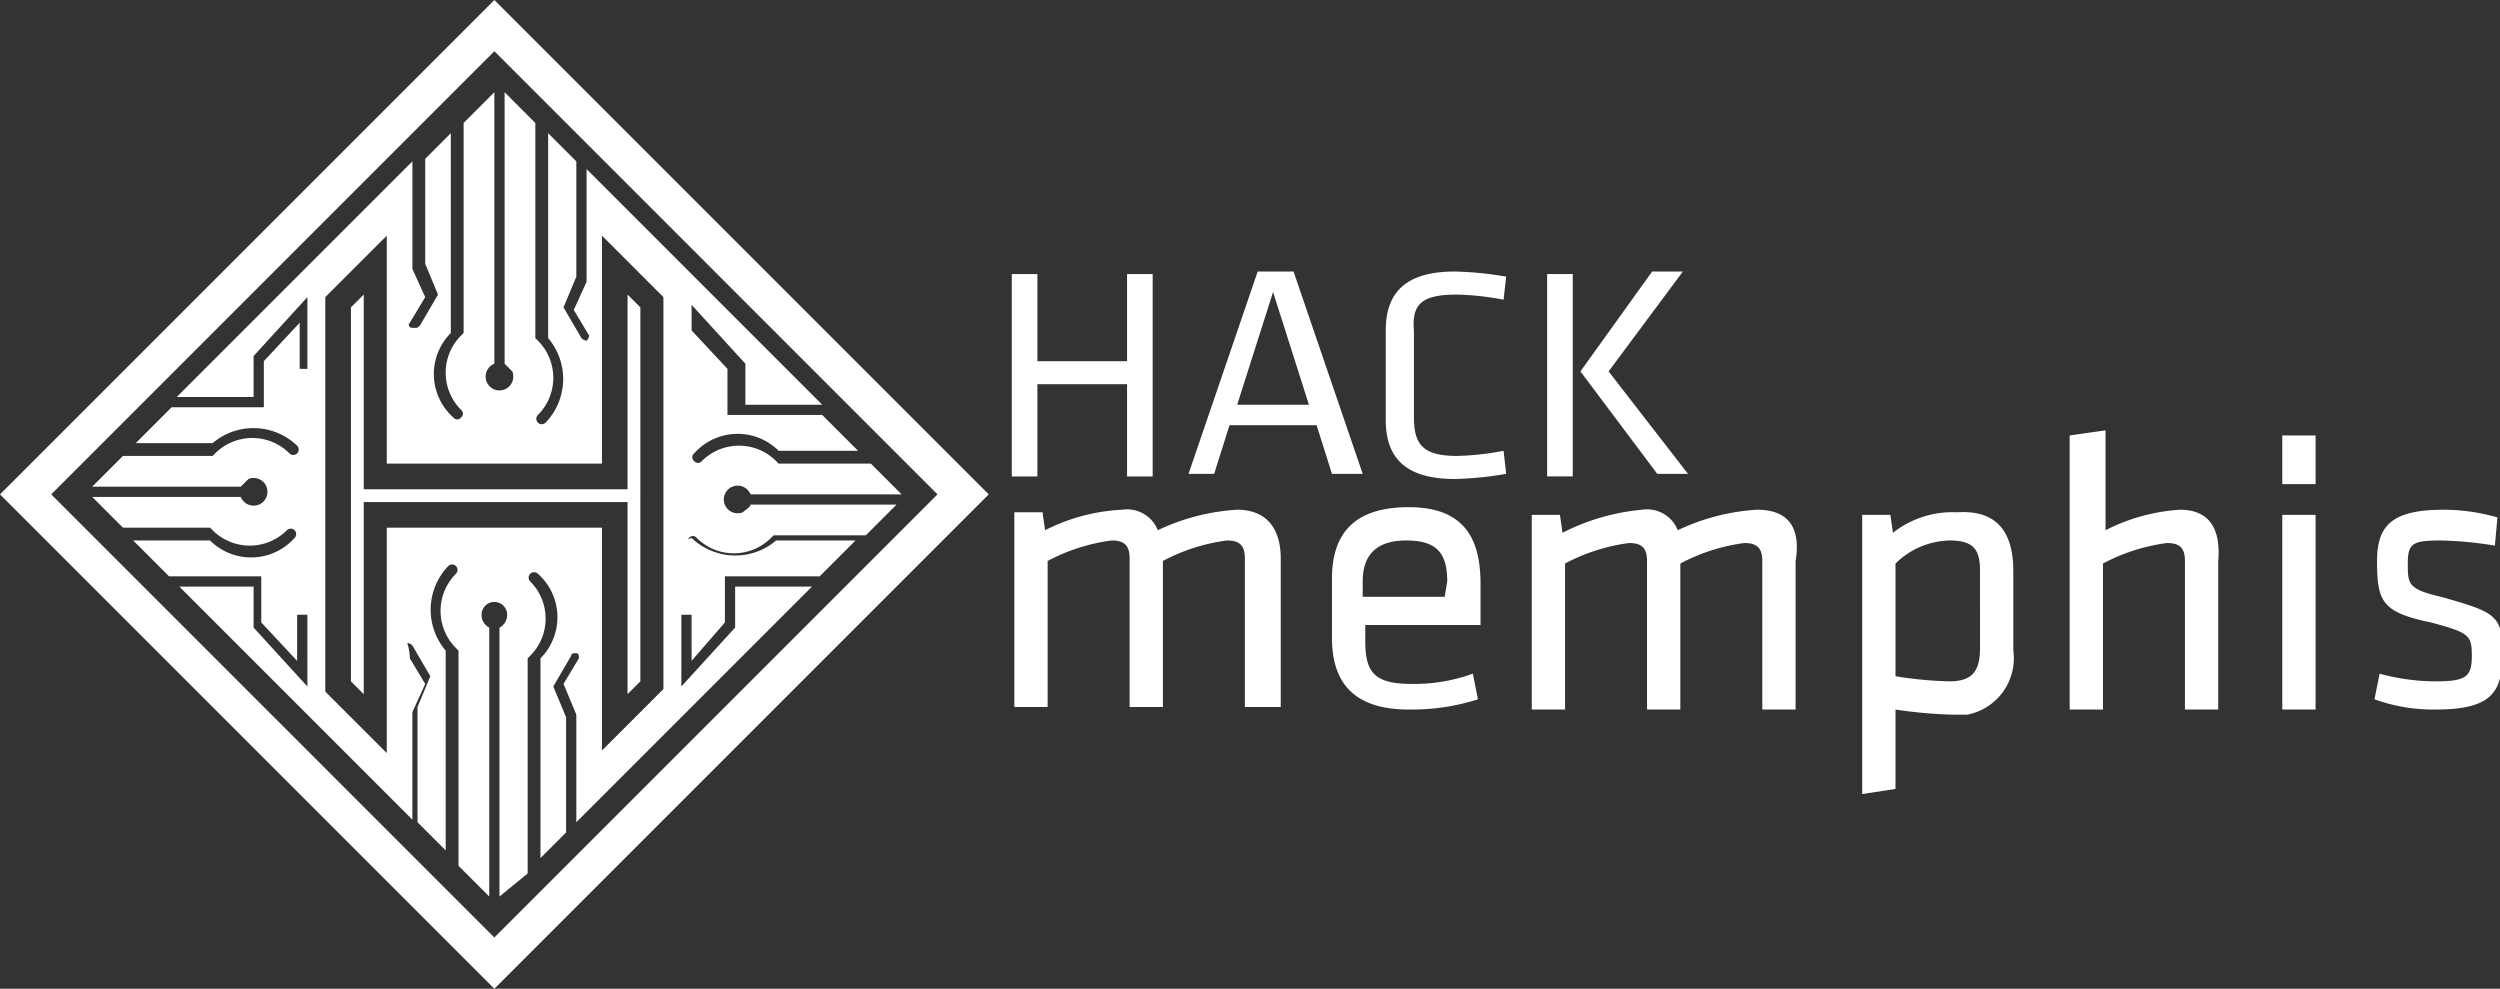 <svg xmlns="http://www.w3.org/2000/svg" viewBox="0 0 97.6 38.6">
  <rect x="0" y="0" width="97.6" height="38.6" fill="#333333" stroke="none"/>
  <title>Artboard 1</title>
  <path d="M24.5,19.6H14.2v7.5l-.5-.5V12l.5-.5v7.6H24.5V11.5l.5.5V26.6l-.5.5ZM19.8,24a.5.5,0,0,0-1,0,.55.55,0,0,0,.3.5V35l-1.2-1.2V25.4l-.1-.1a2.05,2.05,0,0,1,0-2.9.21.21,0,0,0-.3-.3,2.46,2.46,0,0,0-.1,3.3v7.8l-1.1-1.1V27.6l.5-1.2-.7-1.2a.31.31,0,0,0-.2-.1,2.14,2.14,0,0,1,.1.6l.6,1-.5,1.1V32L7,22.9H9.9v1.6L12,26.8V24h-.4v1.8l-1.4-1.5V22.5H6.6L5.2,21.1h3a2.27,2.27,0,0,0,3.3-.1.21.21,0,0,0-.3-.3h0a2.05,2.05,0,0,1-2.9,0h0l-.1-.1H4.8L3.6,19.4H9.4a.54.54,0,1,0,.3-.7l-.3.3H3.6l1.2-1.2H8.3l.1-.1a2.05,2.05,0,0,1,2.9,0h0a.21.21,0,0,0,.3-.3h0a2.46,2.46,0,0,0-3.3-.1h-3l1.4-1.4h3.6V14.1l1.4-1.5v1.8H12V11.6L9.9,13.9v1.6h-3l9.2-9.2v4.2l.5,1.1-.6,1c-.1.1,0,.2.1.2h.1c.1,0,.1,0,.2-.1l.7-1.2-.5-1.2V6.2l1-1V13a2.27,2.27,0,0,0,.1,3.3.19.19,0,0,0,.3,0h0a.19.19,0,0,0,0-.3,2.05,2.05,0,0,1,0-2.9l.1-.1V4.8l1.2-1.2V14.2a.54.54,0,1,0,.7.3l-.3-.3V3.6l1.2,1.2v8.4l.1.1a2.05,2.05,0,0,1,0,2.9.21.21,0,1,0,.3.3h0a2.46,2.46,0,0,0,.1-3.3v-8l1.1,1.1v4.5L22,12l.7,1.2a.31.31,0,0,0,.2.1.31.31,0,0,0,.1-.2l-.6-1,.5-1.1V6.6l9.2,9.2h-3V14.2L27,11.9v2.8h0V12.9l1.4,1.5v1.8h3.7l1.4,1.4H30.4a2.27,2.27,0,0,0-3.3.1.19.19,0,0,0,0,.3h0a.19.19,0,0,0,.3,0,2.05,2.05,0,0,1,2.9,0h0l.1.1H34l1.2,1.2H29.3a.54.54,0,1,0-.3.7c.1-.1.3-.2.3-.3H35l-1.2,1.2H30.2l-.1.1a2.05,2.05,0,0,1-2.9,0h0a.19.19,0,0,0-.3,0c-.1.1.1,0,.1,0a2.46,2.46,0,0,0,3.3.1h3.1L32,22.5H28.3v1.8L27,25.8V24h-.4v2.8l2.1-2.3V22.9h3l-9.2,9.2V27.9L22,26.7l.6-1c0-.1,0-.2-.1-.2s-.2,0-.2.1l-.7,1.2.5,1.2v4.5l-1,1V25.7a2.27,2.27,0,0,0-.1-3.3.21.21,0,0,0-.3.3,2.05,2.05,0,0,1,0,2.9l-.1.1v8.4l-1.1.9V24.5A.55.55,0,0,0,19.8,24Zm3.7-3.5v8.8l2.4-2.4V11.6L23.5,9.2v8.9H15.1V9.2l-2.4,2.4V27l2.4,2.4V20.6h8.4ZM19.3,0,38.6,19.3,19.3,38.6,0,19.3Zm0,36.6.7-.7L35.9,20l.7-.7-.7-.7L20,2.7,19.3,2l-.7.7L2.7,18.6l-.7.7.7.7L18.6,35.9Zm29-16.7a8.36,8.36,0,0,0-3.1.8,1.29,1.29,0,0,0-1.4-.8,7.41,7.41,0,0,0-3,.8l-.1-.7H39.6v7.6h1.3V21.9a7.32,7.32,0,0,1,2.5-.8c.5,0,.7.2.7.7v5.8h1.3V21.9a7.32,7.32,0,0,1,2.5-.8c.5,0,.7.2.7.7v5.8H50V21.8C50,20.7,49.5,19.9,48.3,19.9Zm9.5,2.9v1.6H53.3V25c0,1.2.3,1.7,1.8,1.7a6.72,6.72,0,0,0,2.4-.4l.2,1a8.42,8.42,0,0,1-2.7.4c-2.2,0-3-1.1-3-2.8V22.6c0-1.6.7-2.8,3-2.8S57.8,21.2,57.8,22.8Zm-1.3-.1c0-1.1-.4-1.6-1.6-1.6s-1.7.6-1.7,1.6v.6h3.2Zm12.1-2.8a8.36,8.36,0,0,0-3.1.8,1.29,1.29,0,0,0-1.4-.8,8.51,8.51,0,0,0-3.1.9l-.1-.7H59.8v7.6h1.3V22a7.32,7.32,0,0,1,2.5-.8c.5,0,.7.2.7.7v5.8h1.3V22a7.32,7.32,0,0,1,2.5-.8c.5,0,.7.2.7.7v5.8h1.3V21.9C70.3,20.7,69.9,19.9,68.6,19.9Zm10,2.4v3.1a2.24,2.24,0,0,1-1.8,2.5h-.6a18,18,0,0,1-2.2-.2v3.1l-1.3.2V20.1h1.1l.1.7a3.75,3.75,0,0,1,2.5-.8C77.9,19.9,78.6,20.7,78.6,22.3Zm-1.3,0c0-.8-.2-1.2-1.2-1.2A3.12,3.12,0,0,0,74,22v4.4a14.92,14.92,0,0,0,2.1.2c.9,0,1.2-.4,1.2-1.3Zm7.8-2.4a7.4,7.4,0,0,0-2.9.8V16.8l-1.4.2V27.7h1.3V22a7.32,7.32,0,0,1,2.5-.8c.5,0,.7.2.7.7v5.8h1.3V21.9C86.7,20.7,86.3,19.9,85.1,19.9Zm4-1h1.3V17H89.1Zm0,8.8h1.3V20.1H89.1Zm6.2-4.4C94,23,94,22.8,94,22s.2-.9,1.3-.9a14.92,14.92,0,0,1,2.1.2l.1-1.1a7.61,7.61,0,0,0-2.1-.3c-2,0-2.6.6-2.6,2,0,1.6.2,2,2.1,2.4,1.5.4,1.6.5,1.6,1.3s-.2,1-1.4,1a8.33,8.33,0,0,1-2.2-.3l-.2,1a6.72,6.72,0,0,0,2.4.4c2.2,0,2.6-.7,2.6-2.2S97.4,23.9,95.3,23.3ZM40.5,15H44v3.6h1V10.7H44v3.4H40.5V10.7h-1v7.9h1ZM52,18.5l-.6-1.9H48l-.6,1.9h-1l2.7-7.9h1.4l2.7,7.9Zm-.9-2.7-1.4-4.4-1.4,4.4Zm5.8-4.3a11,11,0,0,1,1.8.2l.1-.9a13.55,13.55,0,0,0-2-.2c-1.9,0-2.7.8-2.7,2.3v3.5c0,1.5.8,2.3,2.7,2.3a13.55,13.55,0,0,0,2-.2l-.1-.9a11,11,0,0,1-1.8.2c-1.3,0-1.7-.4-1.7-1.5V12.9C55.1,11.8,55.6,11.5,56.9,11.5Zm9,7-3.1-4,2.9-3.9H64.5l-2.8,3.9,3,4Zm-4.5-7.8h-1v7.9h1Z" fill="#fff"/>
</svg>
